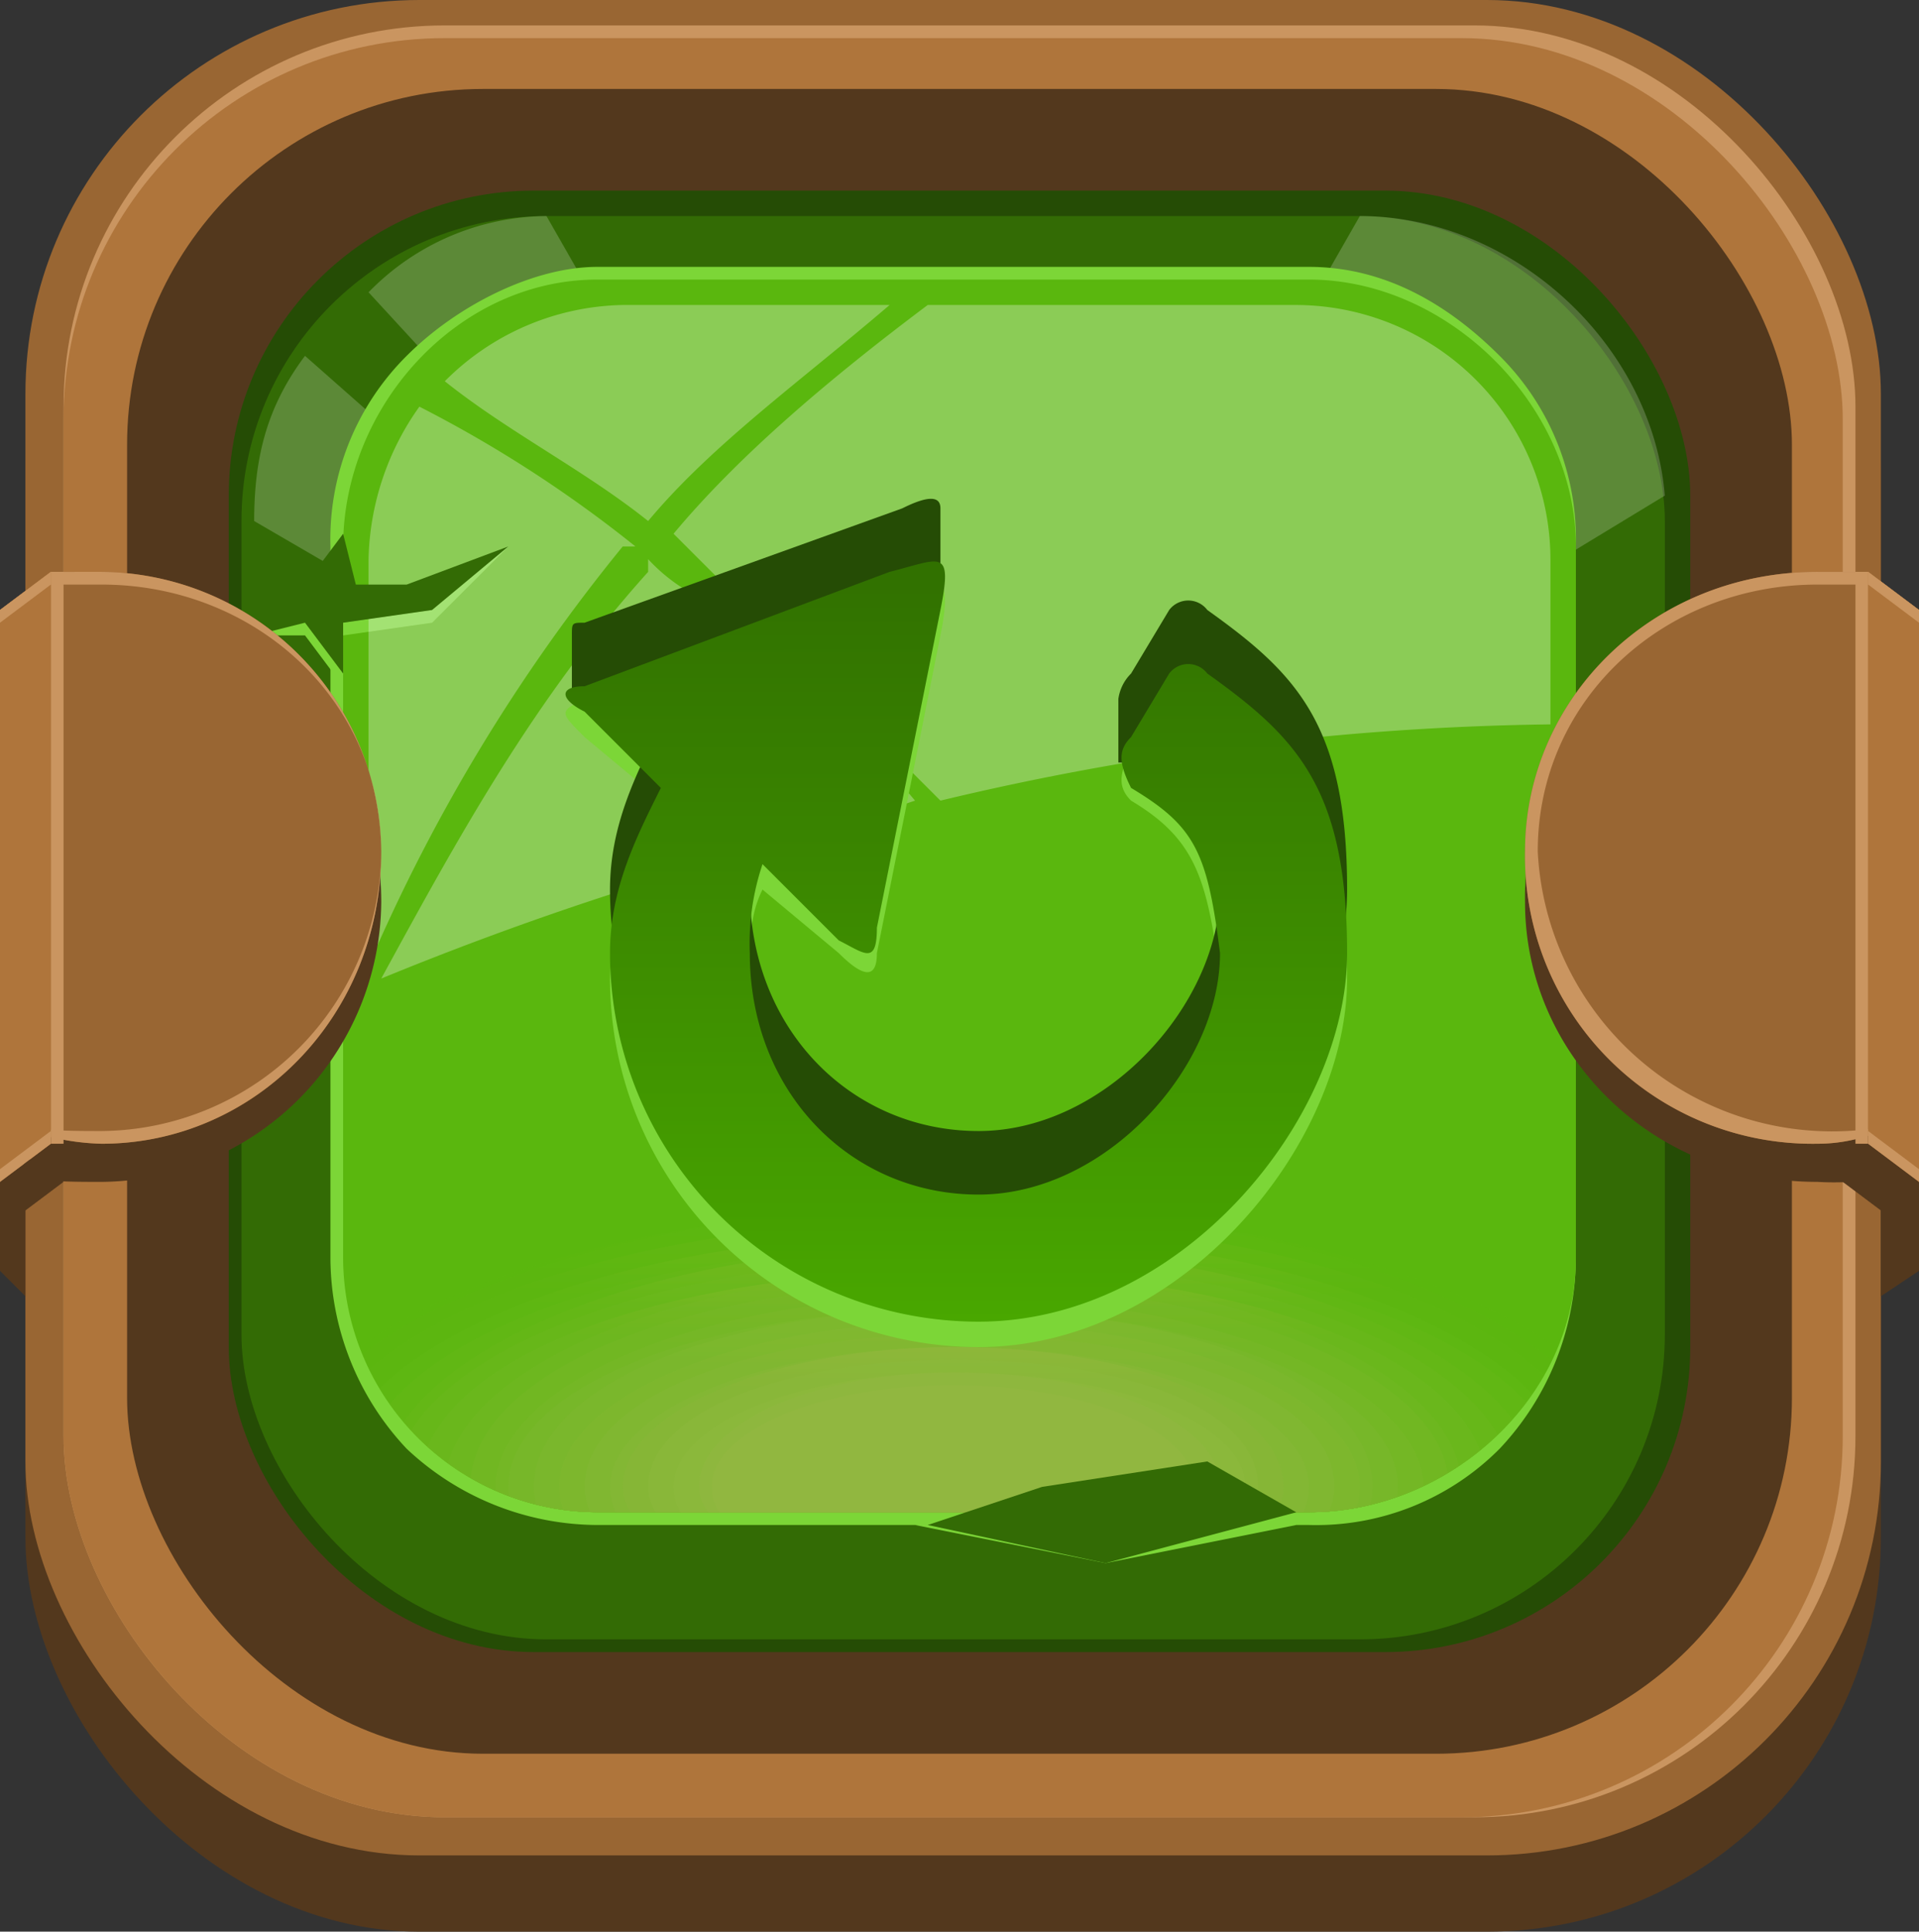 <svg xmlns="http://www.w3.org/2000/svg" xmlns:xlink="http://www.w3.org/1999/xlink" viewBox="0 0 151 152"><rect x="0" y="0" width="151" height="152" fill="#333333" stroke="none"/><defs><style>.cls-1{fill:none;}.cls-2{fill:#53381d;}.cls-3{fill:#963;}.cls-4{fill:#ca9560;}.cls-5{fill:#af753b;}.cls-6{fill:#254c05;}.cls-7{fill:url(#radial-gradient);}.cls-8{fill:#7cd637;}.cls-34,.cls-9{fill:#fff;}.cls-9{fill-opacity:0.2;}.cls-10{fill:url(#radial-gradient-2);}.cls-11{clip-path:url(#clip-path);}.cls-12{fill-opacity:0;fill:url(#linear-gradient);}.cls-13{fill-opacity:0.05;fill:url(#linear-gradient-2);}.cls-14{fill-opacity:0.09;fill:url(#linear-gradient-3);}.cls-15{fill-opacity:0.14;fill:url(#linear-gradient-4);}.cls-16{fill-opacity:0.19;fill:url(#linear-gradient-5);}.cls-17{fill-opacity:0.24;fill:url(#linear-gradient-6);}.cls-18{fill-opacity:0.29;fill:url(#linear-gradient-7);}.cls-19{fill-opacity:0.33;fill:url(#linear-gradient-8);}.cls-20{fill-opacity:0.38;fill:url(#linear-gradient-9);}.cls-21{fill-opacity:0.43;fill:url(#linear-gradient-10);}.cls-22{fill-opacity:0.47;fill:url(#linear-gradient-11);}.cls-23{fill-opacity:0.53;fill:url(#linear-gradient-12);}.cls-24{fill-opacity:0.57;fill:url(#linear-gradient-13);}.cls-25{fill-opacity:0.62;fill:url(#linear-gradient-14);}.cls-26{fill-opacity:0.67;fill:url(#linear-gradient-15);}.cls-27{fill-opacity:0.71;fill:url(#linear-gradient-16);}.cls-28{fill-opacity:0.76;fill:url(#linear-gradient-17);}.cls-29{fill-opacity:0.81;fill:url(#linear-gradient-18);}.cls-30{fill-opacity:0.86;fill:url(#linear-gradient-19);}.cls-31{fill-opacity:0.91;fill:url(#linear-gradient-20);}.cls-32{fill-opacity:0.95;fill:url(#linear-gradient-21);}.cls-33{fill:#91b740;}.cls-34{fill-opacity:0.3;}.cls-35{fill:#336b05;}.cls-36{fill:url(#linear-gradient-22);}</style><radialGradient id="radial-gradient" cx="-674.75" cy="-1951.76" r="46.99" gradientTransform="matrix(0, 1.1, 1.44, -0.01, 2881.8, -1077.02)" gradientUnits="userSpaceOnUse"><stop offset="0" stop-color="#5ab70e"/><stop offset="0.85" stop-color="#469109"/><stop offset="1" stop-color="#336b05"/></radialGradient><radialGradient id="radial-gradient-2" cx="75.25" cy="-1149.02" r="48.44" gradientTransform="matrix(1, 0, 0, -1, 0, -1258.5)" gradientUnits="userSpaceOnUse"><stop offset="0" stop-color="#8dbd25"/><stop offset="1" stop-color="#5ab70e"/></radialGradient><clipPath id="clip-path"><path class="cls-1" d="M47,22h56c11,0,21,10,21,21V99c0,11-10,20-21,20H47A20.06,20.06,0,0,1,27,99V43C27,32,36,22,47,22Z"/></clipPath><linearGradient id="linear-gradient" x1="75.5" y1="-1359.11" x2="75.5" y2="-1329.82" gradientTransform="matrix(1, 0, 0, -1, 0, -1258.5)" gradientUnits="userSpaceOnUse"><stop offset="0" stop-color="#5ab70e"/><stop offset="1" stop-color="#8dbd25"/></linearGradient><linearGradient id="linear-gradient-2" x1="-418.07" y1="-191.51" x2="-418.07" y2="-191.36" gradientTransform="matrix(109, 0, 0, -44, 45645, -8325)" gradientUnits="userSpaceOnUse"><stop offset="0" stop-color="#5db710"/><stop offset="1" stop-color="#8dbd26"/></linearGradient><linearGradient id="linear-gradient-3" x1="75" y1="-1360.13" x2="75" y2="-1332.71" gradientTransform="matrix(1, 0, 0, -1, 0, -1258.5)" gradientUnits="userSpaceOnUse"><stop offset="0" stop-color="#5fb713"/><stop offset="1" stop-color="#8dbc28"/></linearGradient><linearGradient id="linear-gradient-4" x1="-418.66" y1="-188.43" x2="-418.66" y2="-188.28" gradientTransform="matrix(102, 0, 0, -41, 42778, -7623.5)" gradientUnits="userSpaceOnUse"><stop offset="0" stop-color="#62b715"/><stop offset="1" stop-color="#8ebc29"/></linearGradient><linearGradient id="linear-gradient-5" x1="-419.03" y1="-186.11" x2="-419.03" y2="-185.96" gradientTransform="matrix(98, 0, 0, -39, 41140, -7155.5)" gradientUnits="userSpaceOnUse"><stop offset="0" stop-color="#64b718"/><stop offset="1" stop-color="#8ebc2a"/></linearGradient><linearGradient id="linear-gradient-6" x1="75.5" y1="-1361.66" x2="75.5" y2="-1337.03" gradientTransform="matrix(1, 0, 0, -1, 0, -1258.5)" gradientUnits="userSpaceOnUse"><stop offset="0" stop-color="#67b71a"/><stop offset="1" stop-color="#8ebc2b"/></linearGradient><linearGradient id="linear-gradient-7" x1="-419.76" y1="-183.54" x2="-419.76" y2="-183.39" gradientTransform="matrix(91, 0, 0, -37, 38274, -6687.5)" gradientUnits="userSpaceOnUse"><stop offset="0" stop-color="#6ab71c"/><stop offset="1" stop-color="#8ebb2d"/></linearGradient><linearGradient id="linear-gradient-8" x1="75" y1="-1362.69" x2="75" y2="-1339.92" gradientTransform="matrix(1, 0, 0, -1, 0, -1258.5)" gradientUnits="userSpaceOnUse"><stop offset="0" stop-color="#6cb71f"/><stop offset="1" stop-color="#8ebb2e"/></linearGradient><linearGradient id="linear-gradient-9" x1="-420.62" y1="-179.12" x2="-420.62" y2="-178.97" gradientTransform="matrix(84, 0, 0, -34, 35407, -5985)" gradientUnits="userSpaceOnUse"><stop offset="0" stop-color="#6fb721"/><stop offset="1" stop-color="#8fbb2f"/></linearGradient><linearGradient id="linear-gradient-10" x1="75" y1="-1363.71" x2="75" y2="-1342.81" gradientTransform="matrix(1, 0, 0, -1, 0, -1258.5)" gradientUnits="userSpaceOnUse"><stop offset="0" stop-color="#72b723"/><stop offset="1" stop-color="#8fba31"/></linearGradient><linearGradient id="linear-gradient-11" x1="75.5" y1="-1364.22" x2="75.5" y2="-1344.25" gradientTransform="matrix(1, 0, 0, -1, 0, -1258.5)" gradientUnits="userSpaceOnUse"><stop offset="0" stop-color="#74b726"/><stop offset="1" stop-color="#8fba32"/></linearGradient><linearGradient id="linear-gradient-12" x1="75.5" y1="-1364.73" x2="75.5" y2="-1345.69" gradientTransform="matrix(1, 0, 0, -1, 0, -1258.5)" gradientUnits="userSpaceOnUse"><stop offset="0" stop-color="#77b728"/><stop offset="1" stop-color="#8fba33"/></linearGradient><linearGradient id="linear-gradient-13" x1="75" y1="-1365.25" x2="75" y2="-1347.14" gradientTransform="matrix(1, 0, 0, -1, 0, -1258.5)" gradientUnits="userSpaceOnUse"><stop offset="0" stop-color="#79b72b"/><stop offset="1" stop-color="#8fba34"/></linearGradient><linearGradient id="linear-gradient-14" x1="75" y1="-1365.76" x2="75" y2="-1348.58" gradientTransform="matrix(1, 0, 0, -1, 0, -1258.5)" gradientUnits="userSpaceOnUse"><stop offset="0" stop-color="#7cb72d"/><stop offset="1" stop-color="#8fb936"/></linearGradient><linearGradient id="linear-gradient-15" x1="75.5" y1="-1366.27" x2="75.5" y2="-1350.02" gradientTransform="matrix(1, 0, 0, -1, 0, -1258.5)" gradientUnits="userSpaceOnUse"><stop offset="0" stop-color="#7fb72f"/><stop offset="1" stop-color="#90b937"/></linearGradient><linearGradient id="linear-gradient-16" x1="75.5" y1="-1366.78" x2="75.5" y2="-1351.47" gradientTransform="matrix(1, 0, 0, -1, 0, -1258.5)" gradientUnits="userSpaceOnUse"><stop offset="0" stop-color="#81b732"/><stop offset="1" stop-color="#90b938"/></linearGradient><linearGradient id="linear-gradient-17" x1="75.5" y1="-1367.29" x2="75.5" y2="-1352.91" gradientTransform="matrix(1, 0, 0, -1, 0, -1258.5)" gradientUnits="userSpaceOnUse"><stop offset="0" stop-color="#84b734"/><stop offset="1" stop-color="#90b83a"/></linearGradient><linearGradient id="linear-gradient-18" x1="-427.46" y1="-145.36" x2="-427.46" y2="-145.21" gradientTransform="matrix(52, 0, 0, -21, 22303, -2943.5)" gradientUnits="userSpaceOnUse"><stop offset="0" stop-color="#87b736"/><stop offset="1" stop-color="#90b83b"/></linearGradient><linearGradient id="linear-gradient-19" x1="75" y1="-1368.31" x2="75" y2="-1355.79" gradientTransform="matrix(1, 0, 0, -1, 0, -1258.5)" gradientUnits="userSpaceOnUse"><stop offset="0" stop-color="#89b739"/><stop offset="1" stop-color="#90b83c"/></linearGradient><linearGradient id="linear-gradient-20" x1="75.5" y1="-1368.83" x2="75.5" y2="-1357.24" gradientTransform="matrix(1, 0, 0, -1, 0, -1258.5)" gradientUnits="userSpaceOnUse"><stop offset="0" stop-color="#8cb73b"/><stop offset="1" stop-color="#91b83d"/></linearGradient><linearGradient id="linear-gradient-21" x1="75.5" y1="-1369.34" x2="75.5" y2="-1358.68" gradientTransform="matrix(1, 0, 0, -1, 0, -1258.5)" gradientUnits="userSpaceOnUse"><stop offset="0" stop-color="#8eb73e"/><stop offset="1" stop-color="#91b73f"/></linearGradient><linearGradient id="linear-gradient-22" x1="75.25" y1="-1303.63" x2="75.26" y2="-1375.52" gradientTransform="matrix(1, 0, 0, -1, 0, -1258.5)" gradientUnits="userSpaceOnUse"><stop offset="0" stop-color="#317100"/><stop offset="1" stop-color="#4eb300"/></linearGradient></defs><title>update</title><g id="Layer_2" data-name="Layer 2"><g id="Layer_1-2" data-name="Layer 1"><g id="Layer_1-3" data-name="Layer_1"><g id="_920559136" data-name=" 920559136"><rect class="cls-2" x="2" y="6" width="146" height="146" rx="31" ry="31"/><rect class="cls-3" x="2" width="146" height="146" rx="31" ry="31"/><rect class="cls-4" x="5" y="2" width="141" height="141" rx="30" ry="30"/><rect class="cls-5" x="5" y="3" width="140" height="140" rx="30" ry="30"/><rect class="cls-2" x="10" y="7" width="131" height="131" rx="28" ry="28"/><rect class="cls-6" x="18" y="15" width="115" height="115" rx="24" ry="24"/><rect class="cls-7" x="19" y="17" width="112" height="112" rx="24" ry="24"/><polygon class="cls-8" points="87 123 102 120 95 116 82 118 72 120 87 123"/><path class="cls-9" d="M107,17c12,0,23,10,24,22L75,73,24,28c-3,4-4,8-4,13L75,73,29,23a19.74,19.74,0,0,1,14-6L75,73Z"/><path class="cls-8" d="M47,21h56c6,0,11,3,15,7a20.35,20.35,0,0,1,6,15V99a22,22,0,0,1-6,15,20.35,20.35,0,0,1-15,6H47a22,22,0,0,1-15-6,22,22,0,0,1-6-15V43a20.35,20.35,0,0,1,6-15C36,24,42,21,47,21Zm56,2H47a19.74,19.74,0,0,0-14,6c-3,3-5,8-5,14V99a23.89,23.89,0,0,0,5,14,23.89,23.89,0,0,0,14,5h56c6,0,10-2,14-5a19.74,19.74,0,0,0,6-14V43c0-6-2-11-6-14C113,25,109,23,103,23Z"/><path class="cls-10" d="M47,22h56c11,0,21,10,21,21V99c0,11-10,20-21,20H47A20.06,20.06,0,0,1,27,99V43C27,32,36,22,47,22Z"/><g class="cls-11"><path id="_1" data-name="1" class="cls-12" d="M75,94c31,0,57,10,57,23,0,12-26,22-57,22s-56-10-56-22C19,104,44,94,75,94Z"/><path class="cls-13" d="M75,95c30,0,55,10,55,22s-25,22-55,22-54-10-54-22S45,95,75,95Z"/><path class="cls-14" d="M75,95c29,0,53,10,53,22,0,11-24,21-53,21s-53-10-53-21C22,105,46,95,75,95Z"/><path class="cls-15" d="M75,96c28,0,51,9,51,21,0,11-23,20-51,20s-51-9-51-20C24,105,47,96,75,96Z"/><path class="cls-16" d="M75,97c27,0,49,9,49,20s-22,19-49,19-49-8-49-19S48,97,75,97Z"/><path class="cls-17" d="M75,98c26,0,48,8,48,19,0,10-22,19-48,19s-47-9-47-19C28,106,49,98,75,98Z"/><path class="cls-18" d="M75,98c25,0,46,9,46,19s-21,18-46,18-45-8-45-18S50,98,75,98Z"/><path class="cls-19" d="M75,99c24,0,44,8,44,18,0,9-20,17-44,17s-44-8-44-17C31,107,51,99,75,99Z"/><path class="cls-20" d="M75,100c23,0,42,7,42,17,0,9-19,17-42,17s-42-8-42-17C33,107,52,100,75,100Z"/><path class="cls-21" d="M75,100c22,0,40,8,40,17s-18,16-40,16-40-7-40-16S53,100,75,100Z"/><path class="cls-22" d="M75,101c21,0,39,7,39,16,0,8-18,15-39,15s-38-7-38-15C37,108,54,101,75,101Z"/><path class="cls-23" d="M75,102c20,0,37,7,37,15s-17,14-37,14-36-6-36-14S55,102,75,102Z"/><path class="cls-24" d="M75,103c19,0,35,6,35,14,0,7-16,14-35,14s-35-7-35-14C40,109,56,103,75,103Z"/><path class="cls-25" d="M75,103c19,0,33,6,33,14,0,7-14,13-33,13-18,0-33-6-33-13C42,109,57,103,75,103Z"/><path class="cls-26" d="M75,104c18,0,32,6,32,13s-14,12-32,12c-17,0-31-5-31-12S58,104,75,104Z"/><path class="cls-27" d="M75,105c17,0,30,5,30,12,0,6-13,12-30,12-16,0-29-6-29-12C46,110,59,105,75,105Z"/><path class="cls-28" d="M75,106c16,0,28,5,28,11s-12,11-28,11c-15,0-27-5-27-11S60,106,75,106Z"/><path class="cls-29" d="M75,106c15,0,26,5,26,11,0,5-11,10-26,10-14,0-26-5-26-10C49,111,61,106,75,106Z"/><path class="cls-30" d="M75,107c14,0,24,4,24,10,0,5-10,9-24,9-13,0-24-4-24-9C51,111,62,107,75,107Z"/><path class="cls-31" d="M75,108c13,0,23,4,23,9s-10,9-23,9c-12,0-22-4-22-9S63,108,75,108Z"/><path class="cls-32" d="M75,108c12,0,21,4,21,9,0,4-9,8-21,8-11,0-20-4-20-8C55,112,64,108,75,108Z"/><ellipse class="cls-33" cx="75" cy="117" rx="19" ry="8"/></g><path class="cls-1" d="M47,22h56c11,0,21,10,21,21V99c0,11-10,20-21,20H47A20.06,20.06,0,0,1,27,99V43C27,32,36,22,47,22Z"/><polygon class="cls-8" points="24 47 27 43 28 47 32 47 40 43 34 49 27 50 27 54 24 50 20 50 24 47"/><path class="cls-34" d="M49,24H70c-7,6-14,11-19,17-5-4-11-7-16-11A20.26,20.26,0,0,1,49,24Zm24,0h29a20.06,20.06,0,0,1,20,20V57a216.9,216.9,0,0,0-48,6L56,45l-3-3C58,36,65,30,73,24ZM72,63l-9,3A255.09,255.09,0,0,0,30,77c6-11,12-22,21-32V44a13.8,13.8,0,0,0,4,3C61,52,67,57,72,63ZM29,76V44a21.44,21.44,0,0,1,4-12A99.08,99.08,0,0,1,50,43H49A138.46,138.46,0,0,0,29,76Z"/><polygon class="cls-35" points="87 123 102 119 95 115 82 117 73 120 87 123"/><polygon class="cls-35" points="24 46 27 42 28 46 32 46 40 43 34 48 27 49 27 53 24 49 20 50 24 46"/><polygon class="cls-2" points="0 88 2 88 2 102 0 100 0 88"/><path class="cls-2" d="M8,48c12,0,22,10,22,23A22.2,22.2,0,0,1,8,93c-3,0-6,0-8-1V50A18.84,18.84,0,0,1,8,48Z"/><path class="cls-3" d="M8,45A22.2,22.2,0,0,1,30,67C30,80,20,90,8,90a18.84,18.84,0,0,1-8-2V48l4-3H8Z"/><path class="cls-4" d="M8,45A22.2,22.2,0,0,1,30,67C30,80,20,90,8,90a18.84,18.84,0,0,1-8-2H0c2,1,5,1,8,1A22.2,22.2,0,0,0,30,67C30,55,20,46,8,46H4L0,49V48l4-3H8Z"/><path class="cls-4" d="M5,90H4V45H5Z"/><polygon class="cls-5" points="0 88 0 86 0 48 4 45 4 90 0 93 0 88"/><polygon class="cls-2" points="2 91 1 96 5 93 2 91"/><polygon class="cls-4" points="0 92 0 93 4 90 4 89 0 92"/><polygon class="cls-4" points="0 48 0 49 4 46 4 45 0 48"/><polygon class="cls-2" points="151 88 148 88 148 102 151 100 151 88"/><path class="cls-2" d="M143,48a22.63,22.63,0,0,0-23,23c0,12,10,22,23,22a22,22,0,0,0,8-1V50C148,49,146,48,143,48Z"/><path class="cls-3" d="M143,45c-13,0-23,10-23,22a22.63,22.63,0,0,0,23,23c3,0,5-1,8-2V48l-4-3h-4Z"/><path class="cls-4" d="M143,45c-13,0-23,10-23,22a22.63,22.63,0,0,0,23,23c3,0,5-1,8-2h0a23.2,23.2,0,0,1-30-21c0-12,10-21,22-21h4l4,3V48l-4-3h-4Z"/><path class="cls-4" d="M146,90h1V45h-1Z"/><polygon class="cls-5" points="151 88 151 86 151 48 147 45 147 90 151 93 151 88"/><polygon class="cls-2" points="148 91 149 96 145 93 148 91"/><polygon class="cls-4" points="151 92 151 93 147 90 147 89 151 92"/><polygon class="cls-4" points="151 48 151 49 147 46 147 45 151 48"/><path class="cls-8" d="M95,55c7,5,11,9,11,22s-13,29-29,29A29,29,0,0,1,48,77c0-5,2-10,4-14l-6-5c-2-2-2-2,0-3l24-8c4-2,5-2,4,3L69,75q0,3-3,0l-6-5c-1,2-1,4-1,7A17.93,17.93,0,0,0,77,95c10,0,19-10,19-18-1-8-2-11-7-14-1-1-1-2,0-4l3-4A1.88,1.88,0,0,1,95,55Z"/><path class="cls-6" d="M95,48c7,5,11,9,11,22S93,99,77,99A29,29,0,0,1,48,70c0-5,2-9,4-13l-2-2H45V50c0-1,0-1,1-1l25-9q3-1.5,3,0h0v5H73L69,68c0,3-1,2-3,1l-6-6a19.52,19.52,0,0,0-1,7c0,11,8,19,18,19S96,79,96,70c-1-5-1-8-3-10H88V55a3.49,3.49,0,0,1,1-2l3-5A1.88,1.88,0,0,1,95,48Z"/><path class="cls-36" d="M95,53c7,5,11,9,11,22s-13,29-29,29A29,29,0,0,1,48,75c0-5,2-9,4-13l-6-6c-2-1-2-2,0-2l24-9c4-1,5-2,4,3L69,73c0,3-1,2-3,1l-6-6a19.52,19.52,0,0,0-1,7c0,11,8,19,18,19S96,84,96,75c-1-8-2-10-7-13-1-2-1-3,0-4l3-5A1.88,1.88,0,0,1,95,53Z"/></g></g></g></g></svg>